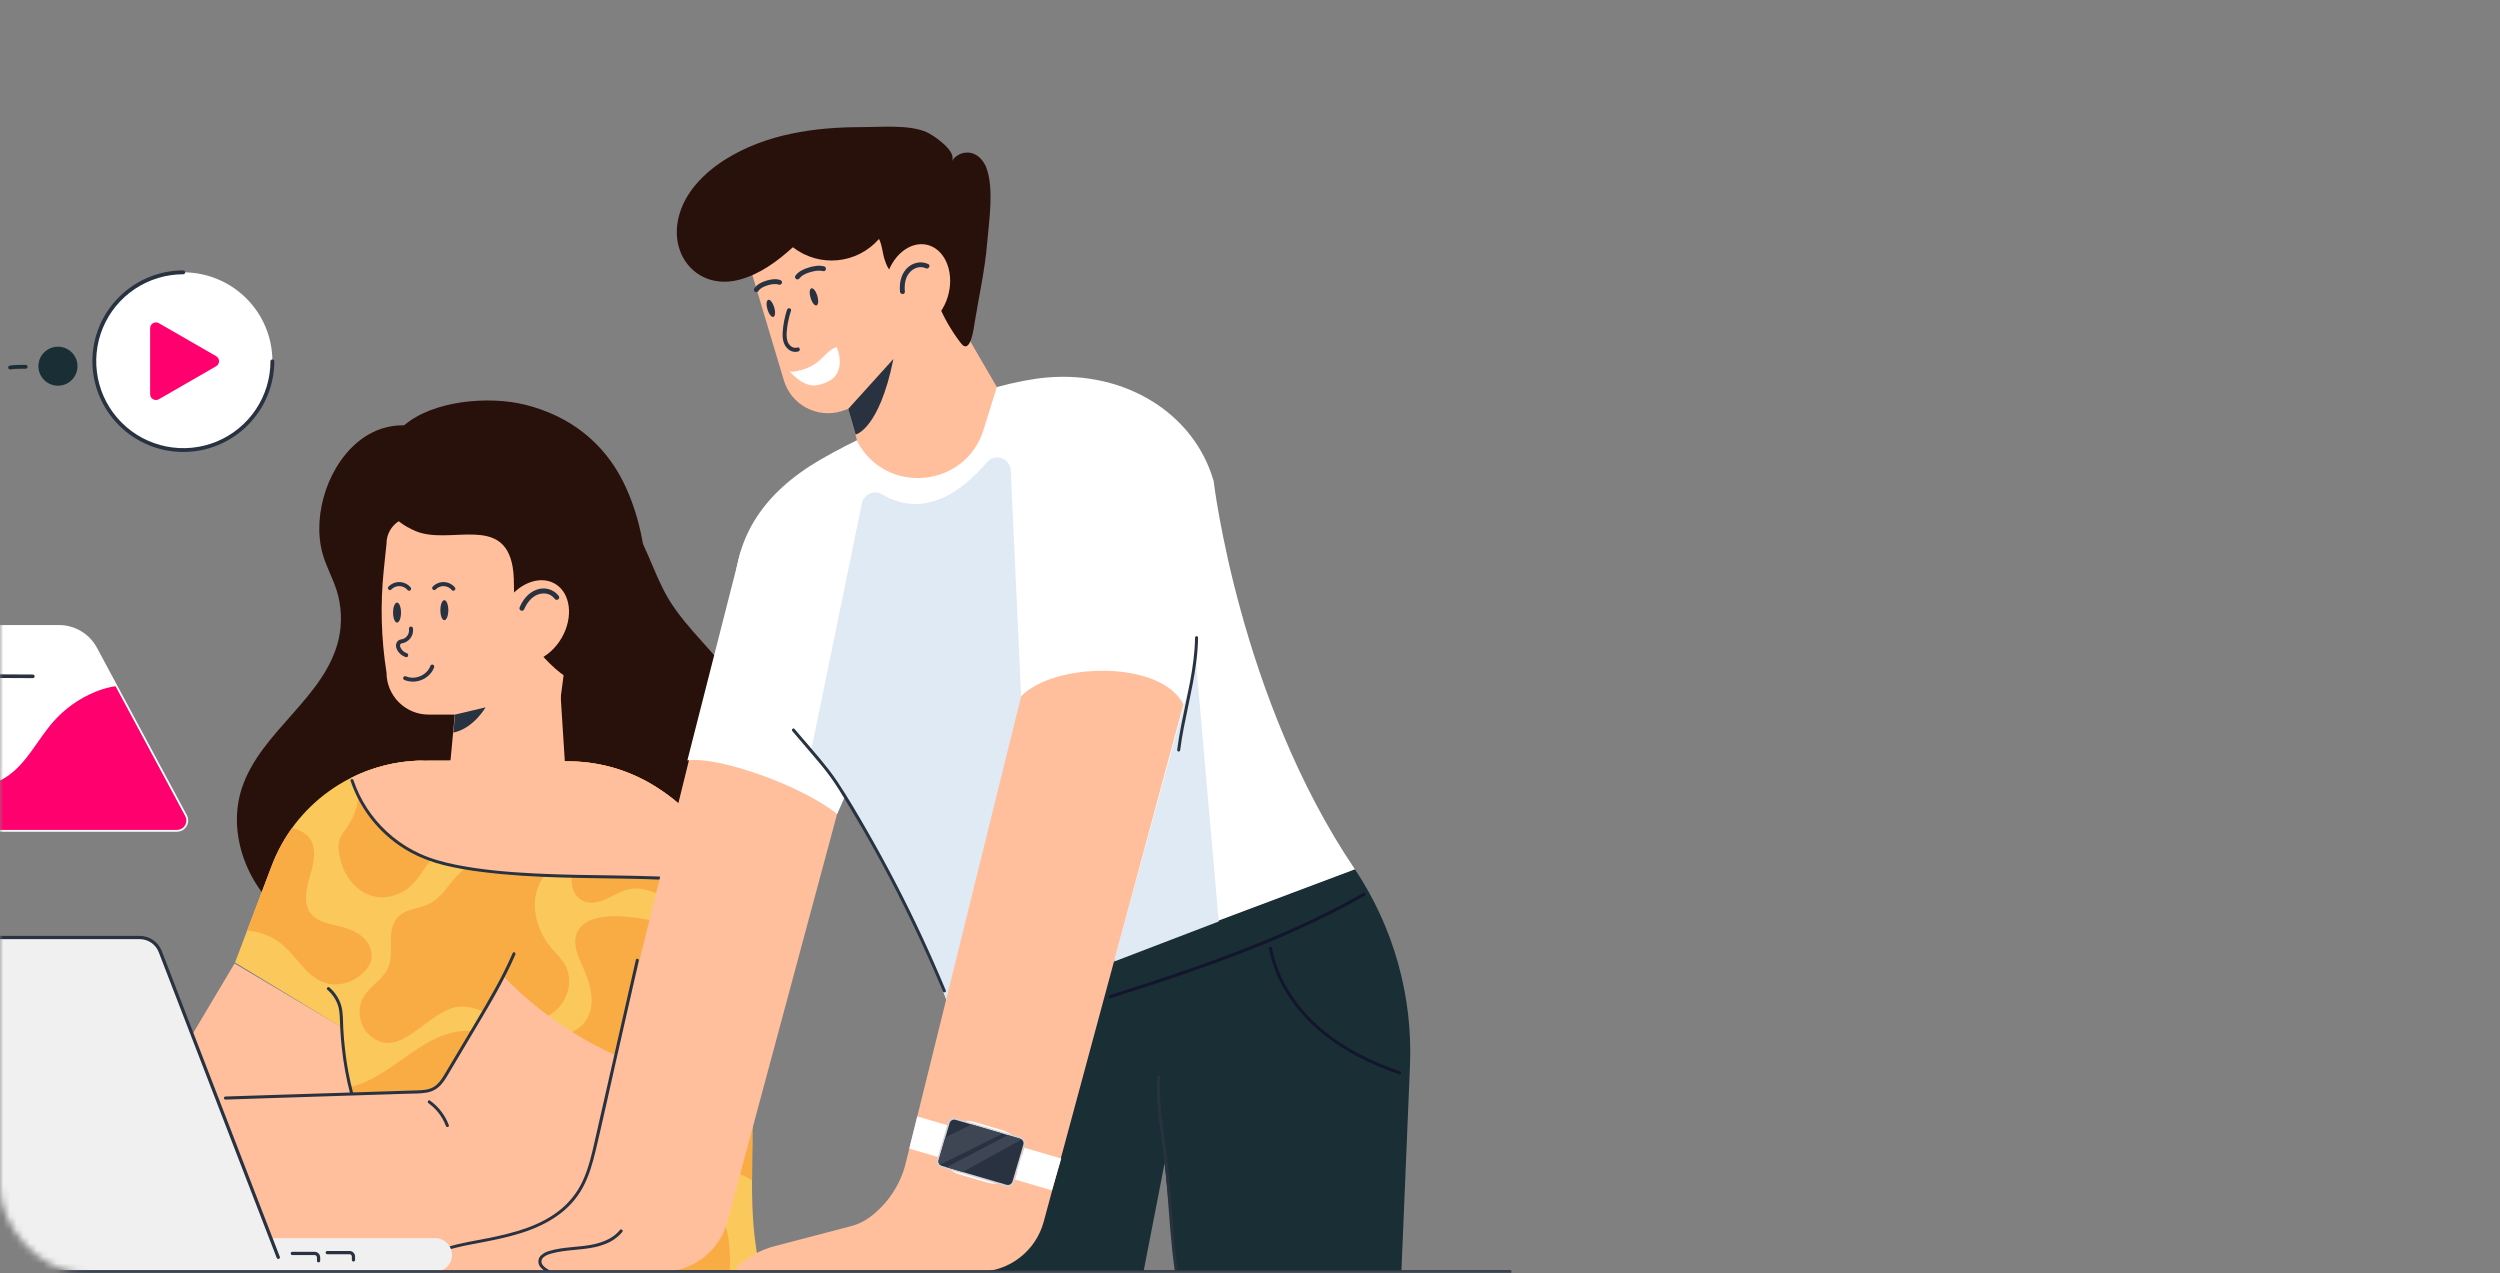 <svg width="375" height="191" viewBox="0 0 375 191" fill="none" xmlns="http://www.w3.org/2000/svg">
<rect x="0" y="0" width="375" height="191" fill="#808080" stroke="none"/>
<mask id="mask0" mask-type="alpha" maskUnits="userSpaceOnUse" x="0" y="0" width="375" height="191">
<rect width="375" height="191" rx="13" fill="white"/>
</mask>
<g mask="url(#mask0)">
<path d="M82.338 80.829C77.954 73.068 64.597 58.557 54.408 65.737C49.325 69.323 46.76 77.13 48.374 83.007C48.895 84.907 49.888 86.647 50.486 88.523C51.242 90.907 51.348 93.449 50.794 95.888C48.795 104.618 39.084 109.701 36.283 118.208C33.999 125.153 37.172 133.228 43.036 137.606C48.9 141.984 56.931 142.897 63.982 140.966C69.785 139.378 76.684 136.958 79.888 131.575C85.592 121.999 86.722 110.431 86.91 99.292C86.956 96.57 86.953 93.829 86.45 91.155C85.772 87.495 84.17 84.07 82.338 80.829Z" fill="#28100B"/>
<path d="M5.366 162.196L22.657 161.633C23.389 161.609 24.103 161.402 24.733 161.03C25.364 160.658 25.89 160.134 26.265 159.506L35.179 144.534L58.094 158.118L46.678 177.267C44.838 180.351 42.185 182.872 39.007 184.554C35.83 186.235 32.251 187.014 28.66 186.803L5.355 185.438L5.366 162.196Z" fill="#FFBF9D"/>
<path d="M105.447 96.392C108.092 99.338 110.718 102.284 111.982 105.979C113.474 110.344 112.802 115.261 110.79 119.416C108.778 123.571 105.542 127.033 101.958 129.936C100.141 131.409 98.176 132.773 95.931 133.424C89.157 135.388 78.724 134.458 76.571 126.184C76.004 124.002 76.615 120.946 76.735 118.684C76.915 115.398 77.424 112.138 78.068 108.912C80.074 98.871 79.831 88.257 84.441 78.961C85.374 77.079 86.715 75.069 88.794 74.755C90.71 74.467 92.514 75.767 93.758 77.249C96.802 80.876 97.846 85.76 100.268 89.822C101.698 92.208 103.574 94.303 105.447 96.392Z" fill="#28100B"/>
<path d="M114.038 190.53C113.819 189.524 113.628 188.514 113.464 187.499C112.739 183.028 112.78 178.473 112.823 173.944C112.852 170.851 112.949 167.794 112.626 164.715L111.642 155.386C111.125 150.476 110.609 145.567 110.094 140.657C109.889 138.693 109.797 136.683 109.472 134.738C108.529 129.054 105.612 123.882 101.232 120.127C96.852 116.373 91.289 114.276 85.516 114.203L74.442 114.066C74.158 114.066 73.876 114.066 73.593 114.066L62.715 114.099C57.91 114.279 53.265 115.87 49.36 118.672C45.456 121.473 42.465 125.361 40.763 129.85L35.253 144.373L50.895 153.866L54.552 174.462L55.198 190.476L114.038 190.53Z" fill="#FBC85C"/>
<path d="M88.389 184.062C86.9 183.491 85.288 183.332 83.745 182.917C82.202 182.501 80.642 181.771 79.809 180.409C79.268 179.522 79.093 178.468 78.749 177.489C78.404 176.511 77.791 175.516 76.799 175.198C76.333 175.073 75.846 175.053 75.372 175.143C74.365 175.3 73.406 175.682 72.567 176.26C71.729 176.839 71.032 177.598 70.528 178.483C69.66 180.039 69.449 181.879 68.708 183.501C67.527 186.084 65.033 188.095 63.65 190.481L94.045 190.506C93.22 187.648 91.17 185.128 88.389 184.062Z" fill="white"/>
<path d="M66.679 178.948C68.06 176.637 68.957 173.904 71.087 172.257C72.875 170.878 75.218 170.511 77.319 169.693C79.419 168.874 81.549 167.197 81.546 164.946C81.546 163.537 80.687 162.259 79.662 161.29C78.637 160.321 77.428 159.563 76.4 158.598C75.216 157.483 74.269 156.074 72.835 155.297C71.322 154.478 69.47 154.478 67.798 154.899C62.931 156.102 59.377 160.275 54.789 162.297C54.062 162.622 53.302 162.869 52.523 163.035L54.553 174.468L54.958 184.537C55.43 184.691 55.915 184.801 56.407 184.864C60.561 185.398 64.536 182.535 66.679 178.948Z" fill="#FAAC44"/>
<path d="M109.428 187.167C109.253 185.04 108.805 182.806 107.324 181.275C105.535 179.429 102.733 179.089 100.166 178.935C97.6 178.781 94.829 178.635 92.828 177.022C91.782 176.177 91.058 175.01 90.168 174.002C89.278 172.994 88.094 172.099 86.747 172.108C84.707 172.125 83.21 174.385 83.451 176.406C83.692 178.428 85.216 180.094 86.946 181.174C88.676 182.254 90.645 182.883 92.48 183.773C94.315 184.663 96.101 185.91 96.964 187.755C97.352 188.626 97.563 189.565 97.587 190.518H109.459C109.534 189.402 109.523 188.282 109.428 187.167Z" fill="#FAAC44"/>
<path d="M53.605 118.19C54.016 120.257 53.234 122.413 52.014 124.134C51.606 124.709 51.14 125.265 50.929 125.935C50.717 126.604 50.781 127.385 50.883 128.108C51.539 132.714 55.906 136.439 60.651 133.624C62.709 132.404 63.603 129.895 65.351 128.262C67.512 126.242 70.656 125.807 73.478 124.915C74.895 124.467 76.379 123.787 77.06 122.47C77.858 120.927 77.284 119.015 76.359 117.542C75.682 116.462 74.757 115.45 73.532 115.087C70.628 114.221 67.204 117.215 64.698 115.509C64.193 115.139 63.781 114.657 63.495 114.1H62.716C59.373 114.224 56.09 115.033 53.074 116.477C53.295 117.033 53.473 117.606 53.605 118.19Z" fill="#FAAC44"/>
<path d="M37.068 139.591C39.035 139.73 40.906 140.487 42.414 141.753C44.566 143.585 45.96 146.456 48.629 147.383C50.71 148.107 53.154 147.347 54.654 145.737C55.164 145.189 55.587 144.529 55.717 143.791C55.958 142.421 55.126 141.045 53.992 140.226C52.857 139.408 51.469 139.066 50.113 138.753C48.895 138.464 47.593 138.138 46.761 137.202C45.41 135.678 45.912 133.326 46.499 131.377C47.086 129.428 47.611 127.087 46.286 125.541C45.661 124.814 44.761 124.441 43.815 124.199C42.553 125.941 41.526 127.843 40.763 129.853L37.068 139.591Z" fill="#FAAC44"/>
<path d="M54.541 149.537C53.493 151.324 53.861 153.815 55.379 155.226C59.992 159.514 64.364 151.116 69.111 150.997C71.553 150.936 73.739 152.416 76.102 153.031C78.526 153.663 81.287 153.301 83.217 151.706C85.147 150.11 86.005 147.192 84.872 144.958C84.331 143.886 83.416 143.057 82.645 142.134C80.307 139.337 79.329 135.108 81.228 131.997C82.192 130.418 83.873 129.015 83.713 127.171C83.539 125.174 81.089 124.033 79.134 124.46C76.829 124.963 75.326 126.938 73.357 128.031C71.433 129.102 69.485 130.192 68.062 131.91C66.842 133.383 65.779 135.048 63.929 135.778C61.989 136.544 59.923 136.373 59 138.683C58.18 140.725 59.1 143.169 58.21 145.179C57.439 146.925 55.507 147.891 54.541 149.537Z" fill="#FAAC44"/>
<path d="M85.516 114.204L81.231 114.15C81.284 114.853 81.218 115.56 81.036 116.242C80.857 116.913 80.562 117.607 80.739 118.279C80.879 118.808 81.29 119.222 81.723 119.559C82.774 120.377 84.029 120.878 85.167 121.577C86.305 122.276 87.359 123.268 87.64 124.566C87.978 126.132 87.115 127.675 86.477 129.138C86.037 130.151 85.688 131.24 85.754 132.343C85.819 133.446 86.369 134.57 87.349 135.084C88.474 135.673 89.86 135.348 91.014 134.819C92.169 134.291 93.259 133.565 94.509 133.346C97.5 132.822 100.258 135.31 103.295 135.353C105.539 135.385 107.613 134.017 108.907 132.166C107.479 127.05 104.428 122.533 100.21 119.295C95.993 116.056 90.837 114.27 85.516 114.204Z" fill="#FAAC44"/>
<path d="M112.626 164.716L111.883 157.649C111.232 157.636 110.585 157.54 109.958 157.364C108.764 157.015 107.677 156.31 106.447 156.13C105.396 155.974 104.33 156.217 103.305 156.493C99.64 157.475 95.742 159.241 94.286 162.737C93.999 163.428 93.82 164.197 94.001 164.924C94.493 166.909 97.32 167.616 97.787 169.609C97.94 170.264 97.804 170.956 97.951 171.611C98.353 173.432 100.563 174.095 102.403 174.423L107.815 175.387C109.545 175.694 111.406 176.079 112.808 177.054C112.808 176.017 112.818 174.981 112.828 173.945C112.849 170.851 112.949 167.794 112.626 164.716Z" fill="#FAAC44"/>
<path d="M109.745 136.789C108.893 137.46 107.919 137.96 106.877 138.262C104.233 139.028 101.406 138.674 98.694 138.211C95.981 137.748 93.228 137.179 90.495 137.532C88.996 137.725 87.395 138.31 86.675 139.635C85.691 141.454 86.78 143.638 87.636 145.527C88.815 148.124 89.44 151.493 87.485 153.578C86.523 154.609 85.124 155.092 83.92 155.828C82.717 156.565 81.597 157.827 81.828 159.216C81.951 159.956 82.445 160.588 83.028 161.059C83.627 161.537 84.323 161.878 85.068 162.059C85.812 162.24 86.588 162.257 87.339 162.108C89.711 161.617 91.4 159.61 93.092 157.884C94.724 156.218 96.52 154.721 98.454 153.416C100.701 151.899 103.295 150.609 105.998 150.815C107.892 150.959 109.605 151.812 111.348 152.615C110.931 148.629 110.512 144.641 110.092 140.653C109.964 139.378 109.877 138.075 109.745 136.789Z" fill="#FAAC44"/>
<path d="M64.282 107.186H83.765L86.94 83.05C87.02 82.433 86.97 81.805 86.792 81.208C86.615 80.611 86.313 80.058 85.907 79.585C85.501 79.112 85 78.729 84.436 78.462C83.873 78.195 83.259 78.049 82.635 78.034L62.063 77.551C61.531 77.538 61.002 77.632 60.507 77.827C60.012 78.022 59.561 78.313 59.18 78.684C58.8 79.055 58.497 79.499 58.291 79.988C58.084 80.478 57.978 81.003 57.978 81.534L57.568 85.472C57.032 90.609 57.17 95.793 57.978 100.894C57.978 102.563 58.642 104.163 59.825 105.343C61.007 106.523 62.61 107.186 64.282 107.186Z" fill="#FFBF9D"/>
<path d="M67.248 91.526C67.248 92.356 66.981 93.027 66.651 93.027C66.322 93.027 66.056 92.356 66.056 91.526C66.056 90.696 66.323 90.025 66.651 90.025C66.979 90.025 67.248 90.698 67.248 91.526Z" fill="#293241"/>
<path d="M60.153 91.888C60.153 92.718 59.885 93.389 59.556 93.389C59.226 93.389 58.96 92.718 58.96 91.888C58.96 91.058 59.228 90.387 59.556 90.387C59.884 90.387 60.153 91.06 60.153 91.888Z" fill="#293241"/>
<path d="M85.077 119.724H67.052L69.716 91.092H83.247L85.077 119.724Z" fill="#FFBF9D"/>
<path d="M76.682 130.946C80.252 130.946 105.765 132.375 108.838 131.928C108.838 131.928 107.765 123.791 98.507 118.115C94.631 115.618 90.129 114.262 85.516 114.203L74.442 114.066C74.158 114.066 73.876 114.066 73.593 114.066L62.715 114.099C59.219 114.232 55.792 115.114 52.666 116.685C56.092 126.295 65.526 130.946 76.682 130.946Z" fill="#FFBF9D"/>
<path d="M68.255 107.186L72.837 106.099C72.837 106.099 71.071 109.235 68.008 109.896L68.255 107.186Z" fill="#293241"/>
<path d="M95.263 95.141C95.856 93.307 96.791 91.642 96.903 89.708C97.231 83.945 96.098 77.534 93.503 72.315C90.552 66.361 85.448 62.395 78.84 60.726C73.384 59.346 64.962 60.045 60.587 63.824C55.138 68.526 55.024 76.609 62.364 79.673C67.448 81.801 75.555 77.118 76.905 85.074C77.282 87.303 76.89 89.618 77.397 91.824C77.938 94.176 79.458 96.208 81.082 98.051C82.91 100.126 85.063 102.143 87.805 102.82C89.75 103.303 92.795 102.91 94.018 101.169C95.099 99.637 94.672 96.966 95.263 95.141Z" fill="#28100B"/>
<path d="M84.247 95.685C86.056 92.559 85.599 88.916 83.226 87.549C80.853 86.182 77.464 87.608 75.655 90.734C73.847 93.861 74.304 97.504 76.676 98.871C79.049 100.238 82.438 98.812 84.247 95.685Z" fill="#FFBF9D"/>
<path d="M83.833 89.42C83.458 88.917 82.928 88.55 82.324 88.376C81.72 88.202 81.076 88.229 80.49 88.454C79.289 88.885 78.456 89.913 77.964 91.053C77.917 91.14 77.905 91.241 77.93 91.336C77.955 91.431 78.015 91.513 78.099 91.566C78.185 91.616 78.287 91.63 78.383 91.605C78.479 91.579 78.562 91.517 78.612 91.431C79.004 90.522 79.612 89.641 80.55 89.232C81.454 88.836 82.57 88.972 83.184 89.798C83.236 89.882 83.319 89.942 83.415 89.967C83.51 89.992 83.612 89.98 83.699 89.932C83.784 89.882 83.846 89.799 83.871 89.704C83.896 89.608 83.882 89.506 83.833 89.42Z" fill="#293241"/>
<path d="M98.151 160.671L51.173 190.758L89.98 190.624L98.151 160.671Z" fill="#293241"/>
<path d="M-8.039 163.647C-7.504 163.444 -6.925 163.757 -6.433 164.045C-4.126 165.39 -1.186 166.434 1.133 165.123C3.311 163.897 6.341 162.048 5.738 159.627C5.738 159.627 5.123 153.041 6.028 154.12C7.404 155.757 8.148 158.66 9.234 160.699C10.432 162.951 12.125 164.734 14.424 165.187L63.055 163.606C63.787 163.582 64.501 163.374 65.131 163.002C65.762 162.63 66.288 162.106 66.663 161.478L75.577 146.506C80.921 152.029 87.377 156.359 94.519 159.212L98.151 160.665L87.079 179.231C85.24 182.316 82.588 184.838 79.411 186.521C76.234 188.204 72.656 188.983 69.065 188.774L16.688 185.706C16.308 185.666 9.293 184.684 5.993 183.349C2.422 181.904 -1.014 180.145 -4.274 178.094C-5.133 177.552 -6.023 176.948 -6.45 176.022C-6.876 175.095 -6.765 174.02 -6.925 173.013C-7.168 171.48 -8.042 170.131 -8.641 168.699C-9.239 167.267 -9.539 165.527 -8.683 164.231C-8.535 163.974 -8.31 163.769 -8.039 163.647Z" fill="#FFBF9D"/>
<path d="M52.959 163.913C52.404 161.8 52.004 159.649 51.762 157.478C51.637 156.394 51.546 155.308 51.488 154.219C51.43 153.113 51.488 151.967 51.197 150.889C50.889 149.814 50.271 148.853 49.422 148.124C49.202 147.93 48.879 148.25 49.094 148.452C49.832 149.077 50.386 149.891 50.699 150.805C51.027 151.851 50.971 152.975 51.027 154.057C51.131 156.225 51.372 158.383 51.748 160.52C51.957 161.7 52.209 162.872 52.518 164.029C52.538 164.083 52.577 164.128 52.628 164.154C52.679 164.18 52.738 164.186 52.794 164.171C52.849 164.156 52.897 164.12 52.928 164.072C52.958 164.023 52.969 163.965 52.959 163.908V163.913Z" fill="#293241"/>
<path d="M33.809 164.94C38.025 164.806 34.832 164.901 39.048 164.765L51.694 164.36L58.028 164.159L61.143 164.059C62.096 164.028 63.073 164.059 64.015 163.886C64.842 163.748 65.598 163.331 66.155 162.704C66.745 162.049 67.168 161.246 67.619 160.488L70.833 155.087C72.891 151.631 74.987 148.184 76.692 144.536C76.902 144.086 77.106 143.633 77.304 143.177C77.419 142.911 77.027 142.686 76.91 142.947C75.333 146.583 73.326 150.007 71.302 153.41L68.124 158.745C67.619 159.593 67.124 160.447 66.607 161.29C66.176 161.995 65.681 162.714 64.928 163.11C64.108 163.54 63.146 163.537 62.245 163.567L59.13 163.666L52.959 163.863L40.463 164.262C36.298 164.396 39.542 164.3 35.38 164.426L33.81 164.477C33.519 164.486 33.517 164.941 33.81 164.932L33.809 164.94Z" fill="#293241"/>
<path d="M95.237 166.977C95.534 165.388 96.313 163.957 97.205 162.629C97.657 161.959 98.136 161.304 98.623 160.665C99.075 160.024 99.618 159.452 100.235 158.967C100.929 158.462 101.806 158.12 102.675 158.265C102.962 158.313 103.085 157.874 102.795 157.825C101.039 157.534 99.581 158.73 98.556 160.013C98.03 160.668 97.533 161.362 97.051 162.056C96.561 162.743 96.12 163.463 95.729 164.211C95.291 165.045 94.975 165.937 94.793 166.861C94.739 167.147 95.178 167.27 95.232 166.982L95.237 166.977Z" fill="#293241"/>
<path d="M52.588 117.136C54.117 121.667 57.281 125.468 61.465 127.797C63.068 128.666 64.776 129.326 66.548 129.761C68.438 130.221 70.355 130.565 72.287 130.789C74.316 131.049 76.353 131.233 78.394 131.365C82.494 131.63 86.613 131.693 90.726 131.75C94.839 131.807 98.96 131.876 103.066 132.154C103.573 132.19 104.08 132.228 104.586 132.269C104.878 132.292 104.876 131.837 104.586 131.814C100.55 131.486 96.501 131.385 92.451 131.323C88.401 131.26 84.357 131.223 80.316 131.022C76.33 130.822 72.311 130.498 68.391 129.712C66.528 129.339 64.679 128.832 62.945 128.044C61.511 127.391 60.167 126.555 58.947 125.558C56.515 123.577 54.617 121.022 53.424 118.123C53.278 117.761 53.144 117.393 53.019 117.022C52.928 116.745 52.486 116.858 52.58 117.143L52.588 117.136Z" fill="#293241"/>
<path d="M61.349 94.377C61.386 94.683 61.321 94.993 61.162 95.258C61.003 95.523 60.761 95.728 60.473 95.84C60.275 95.911 60.058 95.911 59.868 96.004C59.675 96.112 59.528 96.286 59.456 96.495C59.292 96.917 59.479 97.402 59.732 97.747C60.012 98.13 60.405 98.417 60.857 98.565C61.227 98.69 61.388 98.104 61.021 97.979C60.813 97.911 60.622 97.8 60.459 97.654C60.296 97.507 60.166 97.329 60.076 97.13C60.007 96.966 59.961 96.739 60.089 96.59C60.172 96.519 60.277 96.48 60.386 96.479C60.492 96.46 60.596 96.432 60.696 96.394C61.122 96.224 61.477 95.915 61.703 95.517C61.929 95.118 62.012 94.655 61.939 94.204C61.917 94.126 61.865 94.061 61.795 94.021C61.726 93.982 61.643 93.971 61.565 93.991C61.488 94.014 61.423 94.066 61.383 94.136C61.344 94.206 61.333 94.288 61.352 94.366L61.349 94.377Z" fill="#293241"/>
<path d="M60.622 101.989C61.281 102.259 62.008 102.32 62.703 102.163C63.398 102.005 64.028 101.638 64.506 101.11C64.781 100.806 64.994 100.45 65.133 100.065C65.154 99.987 65.143 99.905 65.103 99.835C65.064 99.765 64.999 99.714 64.921 99.692C64.844 99.672 64.761 99.683 64.691 99.722C64.621 99.762 64.569 99.826 64.546 99.903C64.054 101.279 62.25 102.042 60.928 101.461C60.858 101.422 60.776 101.412 60.699 101.432C60.621 101.452 60.554 101.501 60.512 101.569C60.472 101.639 60.461 101.721 60.482 101.799C60.502 101.877 60.553 101.943 60.622 101.984V101.989Z" fill="#293241"/>
<path d="M65.338 88.43C65.497 88.26 65.69 88.127 65.905 88.039C66.121 87.951 66.352 87.91 66.585 87.919C66.817 87.928 67.044 87.987 67.252 88.091C67.46 88.196 67.642 88.344 67.788 88.525C67.845 88.581 67.923 88.613 68.003 88.613C68.084 88.613 68.162 88.581 68.219 88.525C68.274 88.467 68.305 88.39 68.305 88.31C68.305 88.231 68.274 88.154 68.219 88.096C68.017 87.858 67.767 87.666 67.486 87.531C67.204 87.396 66.897 87.321 66.585 87.312C66.273 87.303 65.962 87.359 65.673 87.478C65.385 87.596 65.124 87.774 64.908 87.999C64.634 88.281 65.072 88.71 65.338 88.43Z" fill="#293241"/>
<path d="M58.691 88.43C58.85 88.259 59.045 88.125 59.261 88.036C59.477 87.947 59.709 87.906 59.943 87.915C60.176 87.924 60.405 87.983 60.614 88.088C60.822 88.193 61.005 88.342 61.151 88.525C61.208 88.581 61.285 88.613 61.366 88.613C61.446 88.613 61.523 88.581 61.581 88.525C61.636 88.467 61.667 88.39 61.667 88.31C61.667 88.23 61.636 88.153 61.581 88.096C61.379 87.858 61.129 87.666 60.847 87.531C60.566 87.396 60.259 87.321 59.947 87.312C59.635 87.303 59.324 87.359 59.035 87.478C58.746 87.596 58.485 87.774 58.27 87.999C57.998 88.281 58.434 88.71 58.699 88.43H58.691Z" fill="#293241"/>
<path d="M64.26 165.476C65.457 166.331 66.371 167.522 66.884 168.899C66.986 169.172 67.427 169.062 67.324 168.777C66.774 167.291 65.789 166.003 64.497 165.082C64.257 164.918 64.029 165.306 64.267 165.476H64.26Z" fill="#293241"/>
<path d="M99.284 190.77L63.535 190.781C63.433 190.78 63.333 190.748 63.249 190.69C63.166 190.631 63.102 190.548 63.066 190.452C63.031 190.356 63.025 190.252 63.05 190.153C63.075 190.054 63.13 189.965 63.208 189.897L63.362 189.765C64.906 188.417 66.743 187.446 68.727 186.927L79.888 184C81.134 183.676 82.304 183.111 83.332 182.338L84.506 181.454C86.228 180.157 87.45 178.307 87.966 176.217L104.24 110.423L130.851 102.456L109.102 183.254C108.522 185.41 107.245 187.315 105.47 188.674C103.696 190.033 101.521 190.769 99.284 190.77Z" fill="#FFBF9D"/>
<path d="M103.104 114.063L111.094 82.723L140.133 89.376L125.571 122.109C120.037 117.681 107.474 113.366 103.104 114.063Z" fill="white"/>
<path d="M203.236 130.388C209.042 139.096 211.934 149.415 211.497 159.866L210.212 190.661L176.383 191L174.696 174.458L171.543 190.661L135.556 190.794L142.96 153.049L203.236 130.388Z" fill="#1A2E35"/>
<path d="M203.235 130.389C185.871 104.711 182.05 72.17 182.05 72.17C179.144 62.031 168.812 55.618 157.066 56.621C148.253 57.376 132.361 63.517 122.996 68.986C114.305 74.06 110.637 80.481 110.159 87.954C109.717 94.894 112.175 101.701 116.816 106.896L124.359 115.323C133.214 129.844 140.513 144.672 142.958 153.048L203.235 130.389Z" fill="white"/>
<path d="M149.526 58.057L147.521 64.49C144.804 73.202 132.9 74.31 128.61 66.255L122.807 45.592L138.733 39.501L149.526 58.057Z" fill="#FFBF9D"/>
<path d="M126.175 61.693L145.328 55.214L142.376 29.271C142.269 28.596 142.02 27.951 141.646 27.378C141.272 26.805 140.781 26.318 140.205 25.947C139.63 25.577 138.982 25.331 138.305 25.227C137.628 25.123 136.937 25.163 136.276 25.343L114.537 31.286C113.974 31.439 113.449 31.703 112.99 32.062C112.532 32.422 112.15 32.869 111.867 33.378C111.584 33.886 111.406 34.446 111.343 35.025C111.281 35.603 111.334 36.188 111.501 36.746L117.582 57.063C118.106 58.814 119.306 60.286 120.918 61.154C122.529 62.022 124.42 62.216 126.175 61.693Z" fill="#FFBF9D"/>
<path d="M123.454 40.672C122.798 40.495 122.129 40.649 121.494 40.836C120.86 41.022 120.282 41.281 119.882 41.801C119.816 41.871 119.724 41.912 119.628 41.916C119.531 41.919 119.437 41.885 119.366 41.819C119.297 41.752 119.257 41.661 119.253 41.565C119.25 41.469 119.284 41.376 119.348 41.304C119.822 40.688 120.56 40.359 121.286 40.137C122.04 39.906 122.849 39.749 123.626 39.959C124.079 40.08 123.908 40.788 123.454 40.666V40.672Z" fill="#293241"/>
<path d="M116.85 42.705C116.281 42.518 115.703 42.63 115.145 42.798C114.633 42.962 114.082 43.176 113.768 43.635C113.72 43.718 113.643 43.779 113.551 43.806C113.459 43.834 113.361 43.825 113.276 43.782C113.191 43.736 113.128 43.658 113.101 43.567C113.073 43.475 113.083 43.376 113.128 43.291C113.548 42.675 114.184 42.337 114.883 42.119C115.581 41.901 116.322 41.767 117.024 41.998C117.117 42.023 117.197 42.083 117.247 42.165C117.297 42.246 117.313 42.344 117.293 42.438C117.27 42.532 117.21 42.613 117.128 42.663C117.045 42.713 116.946 42.729 116.852 42.707L116.85 42.705Z" fill="#293241"/>
<path d="M121.583 44.682C121.794 45.389 122.193 45.895 122.473 45.811C122.754 45.728 122.811 45.086 122.599 44.379C122.388 43.672 121.988 43.166 121.707 43.25C121.427 43.333 121.376 43.975 121.583 44.682Z" fill="#293241"/>
<path d="M115.115 46.405C115.326 47.112 115.725 47.618 116.005 47.535C116.286 47.451 116.343 46.809 116.132 46.102C115.92 45.395 115.52 44.888 115.24 44.973C114.959 45.058 114.902 45.698 115.115 46.405Z" fill="#293241"/>
<path d="M134.013 53.841L127.234 61.34L128.334 65.182C128.334 65.182 131.871 64.47 134.013 53.841Z" fill="#293241"/>
<path d="M101.521 34.826C101.522 34.06 101.615 33.298 101.8 32.554C102.703 28.874 105.571 25.951 108.777 23.931C114.873 20.1 122.19 19.065 129.275 19.07C132.162 19.07 136.282 18.664 138.951 19.805C140.003 20.255 143.622 22.707 142.762 24.181C143.069 23.685 143.526 23.3 144.068 23.082C144.61 22.864 145.208 22.825 145.774 22.97C146.802 23.26 147.578 24.162 147.952 25.16C149.127 28.286 148.353 33.109 148.081 36.386C147.753 40.386 146.868 44.316 146.217 48.27C146.089 49.047 145.589 53.404 144.119 51.459C142.737 49.659 141.597 47.687 140.726 45.592C140.028 43.883 139.867 41.638 139.151 39.985C138.923 39.911 138.698 39.821 138.477 39.738C137.786 40.164 137.069 40.547 136.33 40.883C135.709 41.15 135.018 41.374 134.362 41.172C133.364 40.862 132.926 39.723 132.621 38.717C132.412 38.032 132.301 36.677 131.85 35.841C130.269 37.657 128.05 38.799 125.651 39.033C123.252 39.267 120.854 38.574 118.951 37.098H118.917C116.575 39.225 113.997 41.114 110.967 41.937C105.688 43.374 101.534 39.764 101.521 34.826Z" fill="#28100B"/>
<path d="M142.298 44.025C143.112 40.609 141.67 37.341 139.078 36.726C136.486 36.111 133.725 38.382 132.911 41.798C132.098 45.215 133.539 48.483 136.132 49.098C138.724 49.713 141.485 47.442 142.298 44.025Z" fill="#FFBF9D"/>
<path d="M138.88 40.243C137.957 39.821 136.968 40.214 136.362 40.972C135.755 41.729 135.64 42.796 135.732 43.746C135.776 44.212 135.046 44.227 135.002 43.76C134.887 42.564 135.105 41.289 135.922 40.363C136.739 39.436 138.064 39.07 139.228 39.603C139.654 39.798 139.307 40.44 138.88 40.243Z" fill="#293241"/>
<path d="M118.367 55.657C118.897 56.228 119.487 56.74 120.128 57.183C120.784 57.602 121.562 57.877 122.337 57.808C122.686 57.766 123.028 57.686 123.359 57.567C123.89 57.421 124.39 57.179 124.835 56.855C126.271 55.71 126.171 53.582 125.491 52.037C124.212 52.515 123.616 53.558 122.568 54.356C121.972 54.811 121.3 55.16 120.584 55.386C120.228 55.499 118.674 55.965 118.367 55.657Z" fill="white"/>
<path d="M167.09 144.246L179.392 99.22L182.812 138.22L167.09 144.246Z" fill="#DFEAF4"/>
<path d="M161.857 140.992L153.166 104.436L151.612 70.557C151.593 70.151 151.452 69.76 151.208 69.434C150.963 69.109 150.626 68.864 150.24 68.733C149.855 68.601 149.438 68.589 149.045 68.697C148.652 68.805 148.301 69.028 148.037 69.338C141.105 77.461 135.362 76.009 132.317 74.153C132.039 73.986 131.725 73.888 131.401 73.868C131.077 73.848 130.753 73.906 130.456 74.036C130.159 74.167 129.898 74.367 129.694 74.619C129.491 74.872 129.351 75.169 129.287 75.487L121.712 112.392L123.844 114.742L125.228 116.806C134.903 132.354 139.926 143.472 142.643 151.994L161.857 140.992Z" fill="#DFEAF4"/>
<path d="M146.739 190.769L110.99 190.781C110.888 190.78 110.788 190.748 110.704 190.689C110.62 190.631 110.556 190.548 110.521 190.452C110.485 190.356 110.48 190.252 110.505 190.153C110.53 190.053 110.585 189.964 110.662 189.897L110.815 189.765C112.36 188.417 114.197 187.446 116.182 186.927L127.68 183.917C128.71 183.647 129.677 183.179 130.527 182.539C133.181 180.541 135.064 177.692 135.86 174.472L153.174 104.436C158.162 99.301 174.164 98.986 177.511 105.662L156.557 183.254C155.976 185.41 154.7 187.315 152.925 188.674C151.15 190.033 148.976 190.769 146.739 190.769Z" fill="#FFBF9D"/>
<path d="M177.029 112.496C177.311 110.287 177.772 108.105 178.231 105.928C178.69 103.752 179.141 101.591 179.428 99.393C179.594 98.152 179.689 96.902 179.714 95.65C179.714 95.59 179.69 95.532 179.647 95.49C179.604 95.447 179.546 95.423 179.486 95.423C179.425 95.423 179.367 95.447 179.324 95.49C179.282 95.532 179.258 95.59 179.258 95.65C179.223 97.87 178.917 100.069 178.51 102.251C178.103 104.433 177.605 106.595 177.183 108.773C176.944 110.009 176.732 111.248 176.573 112.496C176.573 112.527 176.578 112.557 176.589 112.586C176.601 112.614 176.617 112.64 176.639 112.662C176.66 112.683 176.686 112.701 176.714 112.712C176.742 112.724 176.772 112.73 176.803 112.73C176.863 112.729 176.92 112.705 176.963 112.662C177.005 112.62 177.03 112.563 177.031 112.503L177.029 112.496Z" fill="#293241"/>
<path d="M118.064 46.446C117.711 47.512 117.491 48.617 117.408 49.736C117.334 50.726 117.46 51.813 118.318 52.445C118.519 52.601 118.755 52.707 119.006 52.754C119.257 52.801 119.516 52.788 119.761 52.715C120.13 52.59 119.972 52.004 119.597 52.129C119.437 52.177 119.269 52.185 119.105 52.154C118.942 52.122 118.789 52.051 118.659 51.947C118.359 51.714 118.153 51.382 118.077 51.011C117.987 50.58 117.967 50.138 118.018 49.702C118.056 49.213 118.122 48.727 118.218 48.247C118.328 47.693 118.472 47.146 118.649 46.61C118.772 46.237 118.185 46.078 118.064 46.446Z" fill="#293241"/>
<path d="M63.034 190.66C63.69 189.128 65.148 188.232 66.656 187.681C68.491 187.008 70.459 186.715 72.37 186.342C76.305 185.573 80.371 184.684 83.685 182.3C85.217 181.219 86.486 179.807 87.396 178.169C88.34 176.439 88.888 174.527 89.344 172.62C90.405 168.188 91.366 163.732 92.374 159.287L95.439 145.768C95.565 145.211 95.692 144.654 95.82 144.095C95.883 143.81 95.444 143.688 95.378 143.974L92.314 157.493C91.291 161.998 90.269 166.504 89.247 171.012C88.809 172.946 88.371 174.904 87.586 176.74C86.849 178.497 85.707 180.055 84.254 181.29C81.171 183.889 77.155 184.923 73.286 185.709C71.291 186.111 69.249 186.409 67.296 186.998C65.781 187.457 64.221 188.155 63.227 189.435C62.989 189.744 62.79 190.082 62.636 190.44C62.522 190.707 62.914 190.931 63.031 190.671L63.034 190.66Z" fill="#293241"/>
<path d="M82.268 190.457C81.907 190.236 81.513 189.982 81.308 189.6C81.224 189.431 81.2 189.24 81.24 189.056C81.281 188.872 81.384 188.708 81.531 188.591C81.859 188.292 82.299 188.146 82.719 188.028C83.276 187.876 83.843 187.761 84.416 187.683C86.528 187.382 88.712 187.419 90.726 186.626C91.739 186.255 92.638 185.628 93.335 184.806C93.378 184.762 93.402 184.703 93.402 184.642C93.402 184.581 93.378 184.522 93.335 184.478C93.314 184.457 93.288 184.439 93.26 184.428C93.232 184.416 93.202 184.41 93.171 184.41C93.141 184.41 93.11 184.416 93.082 184.428C93.054 184.439 93.028 184.457 93.007 184.478C91.723 186.073 89.619 186.634 87.669 186.874C86.459 187.025 85.237 187.089 84.032 187.277C83.447 187.363 82.869 187.494 82.304 187.67C81.856 187.793 81.448 188.026 81.115 188.349C80.934 188.533 80.815 188.768 80.773 189.022C80.731 189.276 80.768 189.537 80.879 189.77C81.107 190.249 81.591 190.577 82.027 190.845C82.278 190.999 82.507 190.604 82.258 190.452L82.268 190.457Z" fill="#293241"/>
<path d="M148.073 177.378L143.926 176.165C143.409 176.015 142.928 175.764 142.509 175.427C142.089 175.091 141.741 174.675 141.483 174.203C141.225 173.732 141.063 173.215 141.006 172.681C140.949 172.147 140.999 171.607 141.151 171.092C141.458 170.052 142.166 169.176 143.119 168.657C144.072 168.137 145.192 168.017 146.235 168.321L150.38 169.534C150.897 169.684 151.378 169.935 151.798 170.271C152.217 170.608 152.566 171.024 152.823 171.495C153.081 171.967 153.243 172.484 153.301 173.018C153.358 173.552 153.309 174.092 153.157 174.607C153.006 175.123 152.754 175.603 152.417 176.022C152.08 176.44 151.663 176.788 151.191 177.046C150.719 177.303 150.2 177.465 149.665 177.522C149.13 177.579 148.589 177.53 148.073 177.378Z" fill="white"/>
<path d="M159.192 173.783L153.653 172.163L152.253 176.93L157.793 178.55L159.192 173.783Z" fill="white"/>
<path d="M140.923 173.617L136.389 172.291L137.585 167.463L142.324 168.849L140.923 173.617Z" fill="white"/>
<path d="M151.192 177.992C151.102 177.992 151.011 177.98 150.925 177.954L141.218 175.113C141.098 175.08 140.985 175.023 140.887 174.945C140.789 174.868 140.707 174.773 140.646 174.664C140.585 174.555 140.546 174.435 140.532 174.311C140.517 174.187 140.528 174.061 140.563 173.941L142.193 168.376C142.251 168.181 142.371 168.01 142.535 167.887C142.698 167.765 142.897 167.699 143.101 167.697C143.191 167.698 143.28 167.71 143.367 167.735L153.081 170.576C153.322 170.647 153.525 170.81 153.645 171.029C153.766 171.249 153.794 171.507 153.724 171.748L152.084 177.304C152.029 177.499 151.912 177.671 151.752 177.795C151.591 177.919 151.395 177.988 151.192 177.992Z" fill="#D3D2D6"/>
<path d="M151.192 177.75C151.125 177.75 151.058 177.74 150.993 177.722L141.279 174.881C141.1 174.829 140.949 174.707 140.86 174.544C140.77 174.381 140.749 174.189 140.802 174.01L142.442 168.446C142.485 168.3 142.573 168.173 142.695 168.082C142.816 167.99 142.964 167.941 143.116 167.94C143.183 167.94 143.25 167.95 143.314 167.969L153.028 170.809C153.207 170.862 153.357 170.983 153.446 171.146C153.536 171.309 153.557 171.501 153.506 171.68L151.866 177.244C151.823 177.39 151.734 177.517 151.612 177.608C151.491 177.699 151.344 177.749 151.192 177.75Z" fill="#293241"/>
<path d="M145.707 168.679L141.796 170.622L140.802 174.01C140.766 174.133 140.765 174.263 140.798 174.387C140.83 174.511 140.897 174.623 140.989 174.712L150.377 170.044L145.707 168.679Z" fill="#3E4654"/>
<path d="M144.405 175.796L153.227 170.92C153.165 170.875 153.095 170.84 153.021 170.817L151.155 170.272L142.001 175.087L144.405 175.796Z" fill="#3E4654"/>
<path d="M176.66 190.517C176.119 186.781 175.89 183.008 175.596 179.247C175.448 177.375 175.288 175.504 175.066 173.64C174.84 171.743 174.525 169.86 174.304 167.963C174.028 165.844 173.932 163.706 174.019 161.572C174.035 161.28 173.577 161.28 173.563 161.572C173.481 163.484 173.552 165.399 173.774 167.3C173.978 169.203 174.289 171.09 174.53 172.987C175.006 176.737 175.216 180.516 175.529 184.28C175.704 186.408 175.916 188.535 176.221 190.638C176.228 190.668 176.242 190.695 176.26 190.719C176.278 190.743 176.301 190.763 176.327 190.778C176.353 190.793 176.382 190.803 176.412 190.807C176.442 190.812 176.472 190.81 176.501 190.802C176.56 190.785 176.609 190.747 176.64 190.694C176.67 190.642 176.679 190.58 176.665 190.521L176.66 190.517Z" fill="#293241"/>
<path d="M190.362 142.301C190.694 144.058 191.273 145.76 192.082 147.355C192.894 148.957 193.895 150.456 195.063 151.82C196.262 153.213 197.606 154.474 199.071 155.584C200.597 156.742 202.223 157.762 203.93 158.633C205.643 159.508 207.412 160.269 209.225 160.912C209.448 160.992 209.671 161.075 209.896 161.146C210.173 161.242 210.292 160.802 210.017 160.707C208.223 160.1 206.471 159.378 204.769 158.547C203.071 157.718 201.445 156.747 199.911 155.645C198.43 154.579 197.066 153.36 195.84 152.01C194.66 150.706 193.637 149.268 192.794 147.725C191.948 146.183 191.322 144.53 190.932 142.815C190.885 142.601 190.842 142.385 190.801 142.169C190.749 141.881 190.309 142.005 190.362 142.29V142.301Z" fill="#13152D"/>
<path d="M166.567 149.727C169.134 148.915 171.695 148.088 174.248 147.244C176.802 146.401 179.334 145.524 181.844 144.614C184.373 143.698 186.882 142.733 189.371 141.721C191.841 140.711 194.284 139.639 196.7 138.503C199.116 137.367 201.503 136.141 203.861 134.825C204.149 134.665 204.437 134.501 204.723 134.334C204.776 134.304 204.814 134.254 204.829 134.196C204.845 134.137 204.837 134.075 204.806 134.023C204.776 133.97 204.726 133.932 204.667 133.917C204.609 133.901 204.546 133.91 204.494 133.94C202.171 135.262 199.804 136.502 197.393 137.659C194.983 138.815 192.541 139.906 190.068 140.932C187.606 141.953 185.124 142.921 182.621 143.835C180.119 144.75 177.59 145.634 175.034 146.49C172.493 147.341 169.945 148.169 167.391 148.974L166.446 149.274C166.167 149.362 166.282 149.802 166.567 149.714V149.727Z" fill="#13152D"/>
<path d="M118.849 109.664L121.855 113.184C122.824 114.32 123.795 115.456 124.66 116.675C125.526 117.895 126.295 119.153 127.059 120.423C127.824 121.693 128.566 122.93 129.3 124.187C130.759 126.708 132.166 129.258 133.52 131.839C134.875 134.419 136.18 137.038 137.435 139.695C138.681 142.333 139.872 144.996 141.008 147.683C141.151 148.024 141.293 148.362 141.434 148.703C141.546 148.97 141.987 148.853 141.875 148.582C140.744 145.864 139.557 143.17 138.314 140.5C137.071 137.83 135.775 135.194 134.426 132.593C133.074 129.984 131.669 127.405 130.208 124.855C128.744 122.299 127.256 119.731 125.628 117.278C123.952 114.764 121.887 112.531 119.929 110.227L119.172 109.34C118.982 109.116 118.66 109.44 118.844 109.667L118.849 109.664Z" fill="#293241"/>
<path d="M31.777 190.753H65.276C65.944 190.753 66.585 190.488 67.058 190.017C67.531 189.545 67.796 188.905 67.796 188.238C67.795 187.571 67.529 186.933 67.056 186.462C66.584 185.991 65.944 185.726 65.276 185.726H31.777C31.131 185.726 30.512 185.982 30.055 186.437C29.598 186.893 29.342 187.511 29.342 188.156V188.32C29.341 188.639 29.404 188.956 29.526 189.251C29.648 189.546 29.828 189.814 30.054 190.04C30.28 190.266 30.549 190.446 30.844 190.568C31.14 190.69 31.457 190.753 31.777 190.753Z" fill="#F0F0F1"/>
<path d="M24.204 142.734C23.964 142.114 23.542 141.582 22.993 141.206C22.444 140.83 21.793 140.629 21.128 140.629H-36.392V189.83C-35.775 190.423 -34.952 190.754 -34.096 190.753H37.98C38.516 190.753 39.044 190.623 39.518 190.374C39.992 190.125 40.398 189.764 40.701 189.323C41.004 188.882 41.194 188.374 41.256 187.843C41.318 187.312 41.25 186.774 41.057 186.276L24.204 142.734Z" fill="#F0F0F1"/>
<path d="M47.785 189.357C47.72 189.357 47.658 189.331 47.613 189.286C47.568 189.24 47.542 189.179 47.542 189.114V188.609C47.542 188.516 47.505 188.428 47.44 188.363C47.375 188.297 47.287 188.26 47.194 188.26H43.849C43.784 188.26 43.721 188.234 43.675 188.188C43.629 188.142 43.603 188.08 43.603 188.015C43.603 187.949 43.629 187.887 43.675 187.841C43.721 187.795 43.784 187.769 43.849 187.769H47.194C47.416 187.77 47.628 187.858 47.784 188.015C47.941 188.171 48.029 188.383 48.029 188.604V189.109C48.029 189.142 48.023 189.174 48.011 189.204C47.999 189.234 47.981 189.261 47.959 189.284C47.936 189.307 47.909 189.325 47.879 189.338C47.849 189.35 47.817 189.357 47.785 189.357Z" fill="#293241"/>
<path d="M53.019 189.231C52.955 189.231 52.893 189.205 52.848 189.16C52.802 189.114 52.777 189.053 52.777 188.989V188.484C52.777 188.392 52.74 188.304 52.675 188.239C52.61 188.174 52.521 188.137 52.429 188.137H49.094C49.028 188.137 48.966 188.112 48.92 188.066C48.874 188.02 48.848 187.957 48.848 187.892C48.848 187.827 48.874 187.764 48.92 187.718C48.966 187.672 49.028 187.646 49.094 187.646H52.429C52.65 187.647 52.861 187.735 53.018 187.89C53.174 188.046 53.262 188.258 53.262 188.478V188.982C53.263 189.014 53.257 189.047 53.246 189.077C53.234 189.107 53.216 189.134 53.193 189.157C53.171 189.181 53.144 189.199 53.114 189.212C53.084 189.224 53.052 189.231 53.019 189.231Z" fill="#293241"/>
<path d="M41.739 188.848C41.69 188.848 41.641 188.833 41.601 188.805C41.56 188.777 41.529 188.738 41.511 188.692L23.805 142.815C23.582 142.244 23.192 141.754 22.685 141.407C22.178 141.06 21.579 140.873 20.965 140.871H-36.213C-36.278 140.871 -36.341 140.845 -36.387 140.799C-36.433 140.753 -36.459 140.69 -36.459 140.625C-36.459 140.56 -36.433 140.498 -36.387 140.452C-36.341 140.406 -36.278 140.38 -36.213 140.38H20.968C21.681 140.383 22.376 140.6 22.964 141.002C23.551 141.405 24.004 141.974 24.263 142.637L41.973 188.512C41.985 188.542 41.991 188.574 41.99 188.606C41.99 188.638 41.983 188.669 41.97 188.698C41.957 188.728 41.938 188.754 41.915 188.776C41.891 188.798 41.864 188.815 41.834 188.826C41.804 188.84 41.772 188.847 41.739 188.848Z" fill="#293241"/>
<path d="M226.563 191H-34.647C-34.742 191 -34.819 190.892 -34.819 190.758C-34.819 190.624 -34.742 190.516 -34.647 190.516H226.563C226.658 190.516 226.727 190.624 226.727 190.758C226.727 190.892 226.655 191 226.563 191Z" fill="#293241"/>
<path d="M8.694 57.854C10.314 57.854 11.626 56.544 11.626 54.928C11.626 53.312 10.314 52.002 8.694 52.002C7.075 52.002 5.762 53.312 5.762 54.928C5.762 56.544 7.075 57.854 8.694 57.854Z" fill="#1A2E35"/>
<path d="M3.058 54.731H3.861C3.934 54.736 4.003 54.769 4.052 54.823C4.102 54.876 4.13 54.947 4.13 55.02C4.13 55.093 4.102 55.163 4.052 55.217C4.003 55.27 3.934 55.303 3.861 55.309H3.055C2.547 55.309 2.04 55.343 1.538 55.412C1.464 55.417 1.391 55.394 1.334 55.348C1.277 55.302 1.239 55.235 1.229 55.162C1.219 55.089 1.237 55.015 1.28 54.955C1.323 54.895 1.387 54.854 1.459 54.839C1.988 54.767 2.521 54.731 3.055 54.731H3.058ZM-0.524 55.587C-0.511 55.623 -0.505 55.66 -0.507 55.698C-0.508 55.736 -0.518 55.773 -0.534 55.808C-0.55 55.842 -0.573 55.873 -0.602 55.898C-0.63 55.923 -0.663 55.943 -0.699 55.955C-1.424 56.215 -2.119 56.548 -2.775 56.95C-2.807 56.974 -2.844 56.992 -2.884 57.001C-2.923 57.01 -2.964 57.011 -3.004 57.004C-3.043 56.996 -3.081 56.98 -3.114 56.958C-3.148 56.935 -3.176 56.905 -3.197 56.871C-3.218 56.837 -3.232 56.798 -3.237 56.758C-3.243 56.718 -3.24 56.678 -3.229 56.639C-3.218 56.6 -3.199 56.564 -3.173 56.533C-3.147 56.502 -3.115 56.477 -3.078 56.459C-2.388 56.037 -1.656 55.687 -0.894 55.413C-0.863 55.403 -0.829 55.397 -0.796 55.397C-0.736 55.397 -0.678 55.415 -0.63 55.449C-0.581 55.483 -0.544 55.531 -0.524 55.587ZM-4.59 57.94C-4.538 57.996 -4.51 58.071 -4.512 58.147C-4.514 58.224 -4.546 58.297 -4.602 58.35C-5.162 58.877 -5.666 59.461 -6.106 60.091C-6.152 60.146 -6.217 60.181 -6.289 60.191C-6.36 60.2 -6.433 60.183 -6.492 60.142C-6.551 60.102 -6.593 60.04 -6.61 59.97C-6.626 59.9 -6.616 59.827 -6.581 59.764C-6.118 59.101 -5.588 58.488 -5 57.932C-4.944 57.88 -4.87 57.852 -4.793 57.854C-4.716 57.856 -4.644 57.888 -4.59 57.944V57.94ZM-7.378 61.724C-7.308 61.755 -7.252 61.812 -7.223 61.883C-7.195 61.954 -7.196 62.033 -7.226 62.104C-7.526 62.812 -7.751 63.548 -7.898 64.302C-7.905 64.339 -7.92 64.375 -7.941 64.406C-7.962 64.438 -7.989 64.465 -8.02 64.486C-8.052 64.507 -8.087 64.522 -8.125 64.529C-8.162 64.537 -8.2 64.537 -8.237 64.53C-8.275 64.522 -8.31 64.508 -8.342 64.487C-8.373 64.466 -8.401 64.439 -8.422 64.407C-8.443 64.376 -8.458 64.341 -8.465 64.303C-8.473 64.266 -8.473 64.228 -8.465 64.191C-8.311 63.398 -8.074 62.623 -7.759 61.878C-7.736 61.826 -7.699 61.781 -7.651 61.75C-7.604 61.718 -7.548 61.702 -7.491 61.701C-7.45 61.701 -7.41 61.709 -7.372 61.724H-7.378ZM-8.393 66.307C-8.355 66.307 -8.318 66.315 -8.283 66.33C-8.247 66.344 -8.216 66.366 -8.189 66.393C-8.162 66.42 -8.141 66.452 -8.127 66.487C-8.113 66.523 -8.106 66.56 -8.106 66.598L-8.124 68.962C-8.13 69.034 -8.163 69.103 -8.216 69.152C-8.27 69.202 -8.341 69.23 -8.414 69.23C-8.487 69.23 -8.557 69.202 -8.611 69.152C-8.665 69.103 -8.698 69.034 -8.703 68.962L-8.685 66.598C-8.684 66.522 -8.653 66.449 -8.599 66.396C-8.545 66.342 -8.471 66.312 -8.395 66.312L-8.393 66.307ZM-8.429 71.032C-8.352 71.033 -8.279 71.064 -8.225 71.118C-8.171 71.173 -8.141 71.247 -8.141 71.323L-8.159 73.687C-8.16 73.763 -8.191 73.836 -8.245 73.889C-8.299 73.943 -8.373 73.973 -8.449 73.973C-8.487 73.973 -8.525 73.965 -8.56 73.95C-8.595 73.936 -8.626 73.914 -8.653 73.887C-8.68 73.86 -8.701 73.828 -8.715 73.793C-8.729 73.757 -8.736 73.72 -8.736 73.682L-8.713 71.323C-8.713 71.247 -8.683 71.174 -8.628 71.12C-8.574 71.066 -8.501 71.035 -8.424 71.035L-8.429 71.032ZM-8.464 75.759C-8.426 75.759 -8.388 75.766 -8.353 75.781C-8.318 75.796 -8.287 75.817 -8.26 75.844C-8.233 75.871 -8.212 75.903 -8.198 75.938C-8.184 75.973 -8.177 76.01 -8.177 76.048L-8.195 78.412C-8.196 78.488 -8.228 78.561 -8.282 78.614C-8.337 78.668 -8.41 78.698 -8.487 78.698C-8.563 78.697 -8.636 78.666 -8.69 78.612C-8.744 78.558 -8.774 78.485 -8.774 78.408L-8.756 76.045C-8.755 75.969 -8.724 75.896 -8.67 75.843C-8.616 75.789 -8.543 75.759 -8.467 75.759H-8.464ZM-8.5 80.489C-8.462 80.489 -8.424 80.496 -8.389 80.511C-8.354 80.526 -8.322 80.548 -8.296 80.575C-8.269 80.602 -8.248 80.634 -8.234 80.669C-8.219 80.704 -8.212 80.742 -8.213 80.78L-8.229 83.141C-8.231 83.218 -8.262 83.291 -8.317 83.344C-8.371 83.398 -8.445 83.429 -8.521 83.43C-8.559 83.429 -8.597 83.422 -8.632 83.407C-8.667 83.392 -8.699 83.371 -8.725 83.344C-8.752 83.316 -8.773 83.284 -8.787 83.249C-8.801 83.214 -8.809 83.176 -8.808 83.138L-8.79 80.775C-8.79 80.737 -8.783 80.7 -8.768 80.665C-8.753 80.63 -8.732 80.598 -8.705 80.571C-8.678 80.545 -8.646 80.524 -8.611 80.509C-8.575 80.495 -8.538 80.488 -8.5 80.489Z" fill="#1A2E35"/>
<path d="M8.404 54.731H6.234C6.161 54.737 6.093 54.77 6.043 54.823C5.993 54.877 5.966 54.947 5.966 55.02C5.966 55.093 5.993 55.164 6.043 55.217C6.093 55.271 6.161 55.303 6.234 55.309H8.404C8.444 55.312 8.484 55.307 8.521 55.294C8.559 55.281 8.594 55.26 8.623 55.233C8.652 55.205 8.676 55.173 8.692 55.136C8.708 55.099 8.716 55.06 8.716 55.02C8.716 54.98 8.708 54.941 8.692 54.904C8.676 54.868 8.652 54.835 8.623 54.808C8.594 54.781 8.559 54.76 8.521 54.747C8.484 54.733 8.444 54.728 8.404 54.731Z" fill="#1A2E35"/>
<path d="M28.026 122.277L14.545 97.169C13.992 96.137 13.168 95.274 12.162 94.672C11.155 94.071 10.004 93.754 8.83 93.755H-29.621C-29.912 93.755 -30.199 93.831 -30.453 93.974C-30.706 94.118 -30.919 94.325 -31.069 94.574C-31.218 94.824 -31.301 95.108 -31.308 95.4C-31.315 95.691 -31.246 95.978 -31.108 96.235L-17.628 121.341C-17.075 122.374 -16.251 123.237 -15.244 123.839C-14.237 124.441 -13.085 124.758 -11.912 124.757H26.539C26.831 124.756 27.117 124.681 27.37 124.537C27.624 124.393 27.836 124.187 27.986 123.937C28.135 123.687 28.218 123.403 28.225 123.112C28.232 122.822 28.164 122.534 28.026 122.277Z" fill="white"/>
<path d="M17.326 102.926C16.298 103.085 15.293 103.366 14.332 103.762C11.926 104.739 9.778 106.255 8.053 108.193C5.639 110.911 4.063 114.449 1.044 116.477C-2.283 118.713 -6.791 118.595 -10.482 117.03C-11.63 116.539 -12.758 115.921 -14.001 115.808C-15.702 115.652 -17.389 116.513 -18.516 117.793C-18.665 117.965 -18.806 118.142 -18.939 118.325L-17.388 121.214C-16.857 122.203 -16.068 123.03 -15.104 123.606C-14.139 124.183 -13.036 124.487 -11.912 124.487H26.539C26.784 124.487 27.024 124.424 27.237 124.304C27.45 124.183 27.627 124.01 27.753 123.801C27.878 123.591 27.948 123.353 27.953 123.109C27.959 122.865 27.901 122.623 27.785 122.408L17.326 102.926Z" fill="#FF006E"/>
<path d="M4.947 101.721L-28.196 101.558C-28.233 101.56 -28.271 101.556 -28.307 101.543C-28.343 101.531 -28.375 101.511 -28.403 101.486C-28.431 101.46 -28.453 101.429 -28.468 101.394C-28.483 101.36 -28.491 101.323 -28.491 101.285C-28.491 101.247 -28.483 101.21 -28.468 101.176C-28.453 101.141 -28.431 101.11 -28.403 101.084C-28.375 101.059 -28.343 101.039 -28.307 101.027C-28.271 101.015 -28.233 101.01 -28.196 101.013L4.946 101.176C5.014 101.182 5.079 101.213 5.125 101.263C5.172 101.314 5.198 101.38 5.198 101.449C5.198 101.518 5.172 101.584 5.125 101.634C5.079 101.685 5.014 101.716 4.946 101.721H4.947Z" fill="#293241"/>
<path d="M40.86 54.18C40.86 56.817 40.076 59.394 38.609 61.586C37.141 63.778 35.055 65.487 32.614 66.496C30.174 67.505 27.488 67.769 24.897 67.254C22.306 66.74 19.927 65.471 18.058 63.606C16.191 61.742 14.918 59.367 14.403 56.781C13.888 54.195 14.152 51.515 15.163 49.079C16.174 46.643 17.886 44.561 20.082 43.096C22.279 41.631 24.861 40.85 27.503 40.85C31.045 40.85 34.443 42.254 36.947 44.754C39.452 47.254 40.86 50.645 40.86 54.18Z" fill="white"/>
<path d="M27.504 67.798C23.885 67.798 20.414 66.363 17.855 63.809C15.296 61.255 13.858 57.791 13.858 54.18C13.858 50.568 15.296 47.104 17.855 44.55C20.414 41.996 23.885 40.561 27.504 40.561C27.577 40.566 27.645 40.599 27.695 40.653C27.744 40.706 27.772 40.777 27.772 40.85C27.772 40.923 27.744 40.993 27.695 41.047C27.645 41.1 27.577 41.133 27.504 41.139C24.919 41.139 22.392 41.903 20.243 43.336C18.093 44.769 16.418 46.806 15.429 49.189C14.44 51.573 14.181 54.195 14.685 56.725C15.189 59.255 16.434 61.58 18.262 63.404C20.089 65.228 22.418 66.47 24.953 66.973C27.488 67.476 30.116 67.218 32.504 66.231C34.892 65.243 36.932 63.571 38.368 61.426C39.804 59.281 40.57 56.759 40.57 54.18C40.575 54.107 40.608 54.039 40.662 53.989C40.716 53.939 40.786 53.912 40.859 53.912C40.932 53.912 41.003 53.939 41.057 53.989C41.11 54.039 41.143 54.107 41.149 54.18C41.144 57.79 39.705 61.252 37.147 63.805C34.589 66.358 31.121 67.794 27.504 67.798Z" fill="#293241"/>
<path d="M32.426 54.933L23.833 59.883C23.701 59.962 23.55 60.003 23.396 60.005C23.243 60.005 23.091 59.966 22.958 59.889C22.825 59.813 22.714 59.703 22.637 59.57C22.561 59.437 22.521 59.286 22.521 59.132V49.229C22.521 49.076 22.561 48.925 22.638 48.792C22.715 48.66 22.826 48.549 22.959 48.473C23.092 48.397 23.243 48.357 23.397 48.358C23.55 48.359 23.701 48.4 23.833 48.478L32.426 53.43C32.558 53.506 32.668 53.616 32.744 53.748C32.821 53.88 32.861 54.029 32.861 54.181C32.861 54.334 32.821 54.483 32.744 54.615C32.668 54.747 32.558 54.856 32.426 54.933Z" fill="#FF006E"/>
</g>
</svg>
